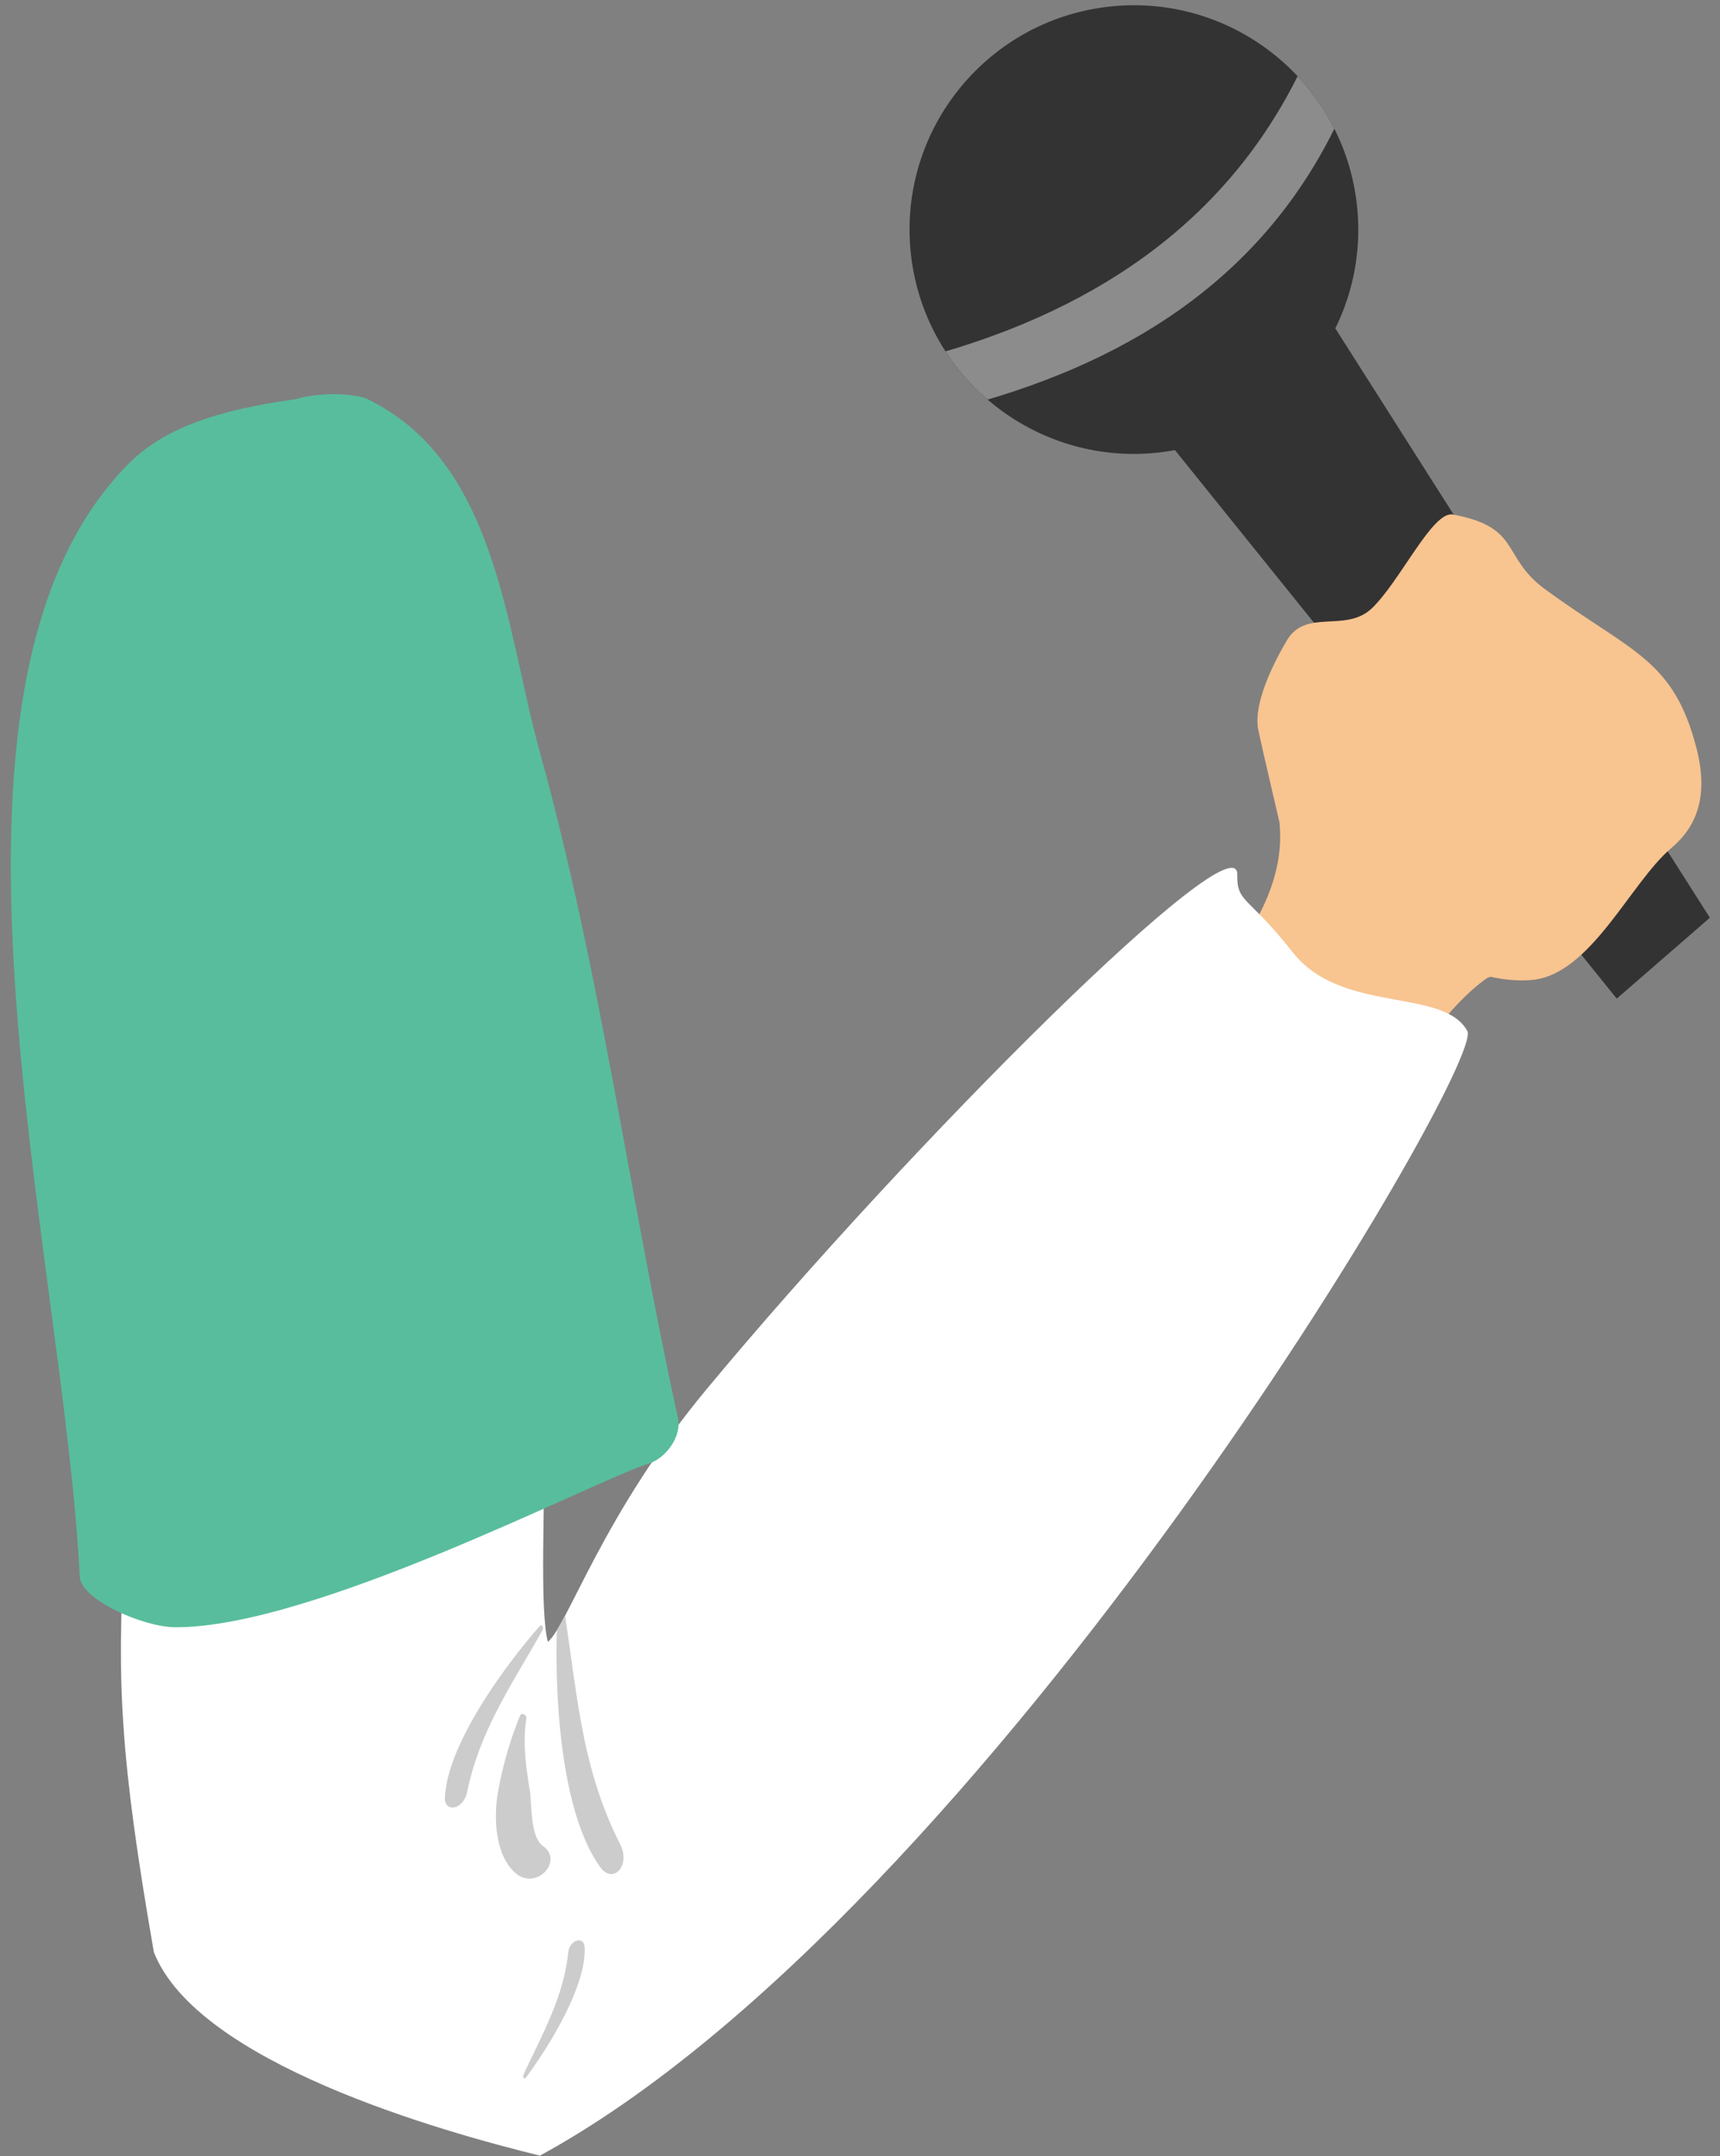 <svg viewBox="0 0 138 173" fill-rule="evenodd" clip-rule="evenodd"
     stroke-linejoin="round" stroke-miterlimit="1.414">
  <rect x="0" y="0" width="138" height="173" fill="#808080" stroke="none"/>
  <g id="right arm">
    <path d="M137.188 73.64l-7.475 6.49-35.949-44.64 12.744-10.128 30.68 48.278" fill="#333"/>
    <path
      d="M89.127.517c9.882-1.021 18.734 6.173 19.755 16.055 1.021 9.882-6.173 18.733-16.055 19.754-9.882 1.021-18.734-6.173-19.755-16.055C72.051 10.39 79.245 1.538 89.127.517z"
      fill="#333"/>
    <clipPath id="a">
      <path
        d="M89.127.517c9.882-1.021 18.734 6.173 19.755 16.055 1.021 9.882-6.173 18.733-16.055 19.754-9.882 1.021-18.734-6.173-19.755-16.055C72.051 10.39 79.245 1.538 89.127.517z"/>
    </clipPath>
    <g clip-path="url(#a)">
      <path
        d="M104.509 5.298c-5.634 11.893-15.895 19.428-30.026 23.291l3.064 3.95c13.771-3.693 24.322-10.873 30.027-23.29l-3.065-3.951z"
        fill="#8c8c8c"/>
    </g>
    <path
      d="M134.076 68.064c-3.254 2.751-6.449 10.141-11.157 10.568-1.091.098-2.197-.009-3.31-.254l-.247.071c-6.949 4.64-19.943 28.925-28.573 45.533-3.874 7.461-15.051 14.488-21.616 19.976-4.423 3.702-7.06 14.446-15.143 10.344-9.805-4.973-9.452-17.32-7.563-23.566 3.524-11.676 4.985-11.067 15.364-23.796 8.261-10.134 42.537-25.087 40.819-40.974 0-.005-1.49-6.369-1.698-7.408-.339-1.699.658-4.399 2.305-7.182 1.522-2.572 4.708-.573 6.802-2.558 2.266-2.151 4.871-7.833 6.498-7.535 5.546 1.018 3.869 3.401 7.389 5.983 6.919 5.078 10.315 5.565 12.169 12.775 1.145 4.435-.449 6.681-2.039 8.023z"
      fill="#f8c490" fill-rule="nonzero"/>
    <path
      d="M43.958 131.744c-1.298-4.924 1.365-31.479-1.388-51.842-1.175-8.691-2.988-17.272-4.31-25.937-1.038-6.82-1.984-13.624-5.636-19.613-.4-.651-1.128-.497-1.516-.041-.345-.028-.68.132-.826.575-6.282-2.088-14.288-1.933-15.125 3.482-7.903 48.436-3.479 57.639-5.172 85.843-.645 10.753-.328 16.958 2.36 32.431 3.495 8.883 23.03 14.377 30.974 16.325 35.932-19.585 75.89-87.538 74.411-90.236-1.927-3.517-10.088-1.331-14.006-6.312-3.622-4.605-4.493-3.945-4.456-6.252.077-4.595-26.209 21.574-42.598 41.329-8.33 10.042-11.077 18.859-12.712 20.248z"
      fill="#fff" fill-rule="nonzero"/>
    <clipPath id="b">
      <path
        d="M43.958 131.744c-1.298-4.924 1.365-31.479-1.388-51.842-1.175-8.691-2.988-17.272-4.31-25.937-1.038-6.82-1.984-13.624-5.636-19.613-.4-.651-1.128-.497-1.516-.041-.345-.028-.68.132-.826.575-6.282-2.088-14.288-1.933-15.125 3.482-7.903 48.436-3.479 57.639-5.172 85.843-.645 10.753-.328 16.958 2.36 32.431 3.495 8.883 23.03 14.377 30.974 16.325 35.932-19.585 75.89-87.538 74.411-90.236-1.927-3.517-10.088-1.331-14.006-6.312-3.622-4.605-4.493-3.945-4.456-6.252.077-4.595-26.209 21.574-42.598 41.329-8.33 10.042-11.077 18.859-12.712 20.248z"
        clip-rule="nonzero"/>
    </clipPath>
    <g clip-path="url(#b)" fill="#ccc">
      <path
        d="M37.477 143.797c1.022-4.935 3.526-8.525 6.021-12.935.164-.284.01-.613-.228-.344-2.703 3.072-7.348 9.377-7.574 13.677-.068 1.29 1.481 1.043 1.781-.398zM45.591 156.679c-.402 3.628-2.025 6.407-3.579 9.774-.102.217.038.442.198.23 1.811-2.423 4.847-7.323 4.696-10.431-.045-.932-1.196-.632-1.315.427zM49.749 147.961c-3.086-6.079-3.416-11.903-4.458-18.601-.063-.434-.509-.661-.538-.184-.329 5.436-.014 15.869 3.398 20.631 1.02 1.425 2.493-.073 1.598-1.846zM41.721 137.674a29.968 29.968 0 0 0-1.801 6.334c-.295 1.865-.207 4.899 1.471 6.311 1.639 1.38 3.864-.988 2.184-2.188-1.063-.753-.882-3.344-1.077-4.532-.314-1.917-.568-3.826-.265-5.733.042-.271-.394-.48-.512-.192z"/>
    </g>
    <path
      d="M54.393 113.774c-3.909-17.815-6.209-35.839-11.088-53.457-2.739-9.91-3.447-23.273-13.854-28.31-.696-.335-3.362-.661-5.762.029-6.323.881-10.551 2.32-13.421 5.225C-7.475 55.218 5.104 100.37 6.4 126.518c.091 1.833 5.066 4.027 7.611 4.05 11.033.102 33.616-11.739 38.066-13.143 1.359-.428 2.64-2.178 2.316-3.651z"
      fill="#58bd9d" fill-rule="nonzero"/>
  </g>
</svg>
